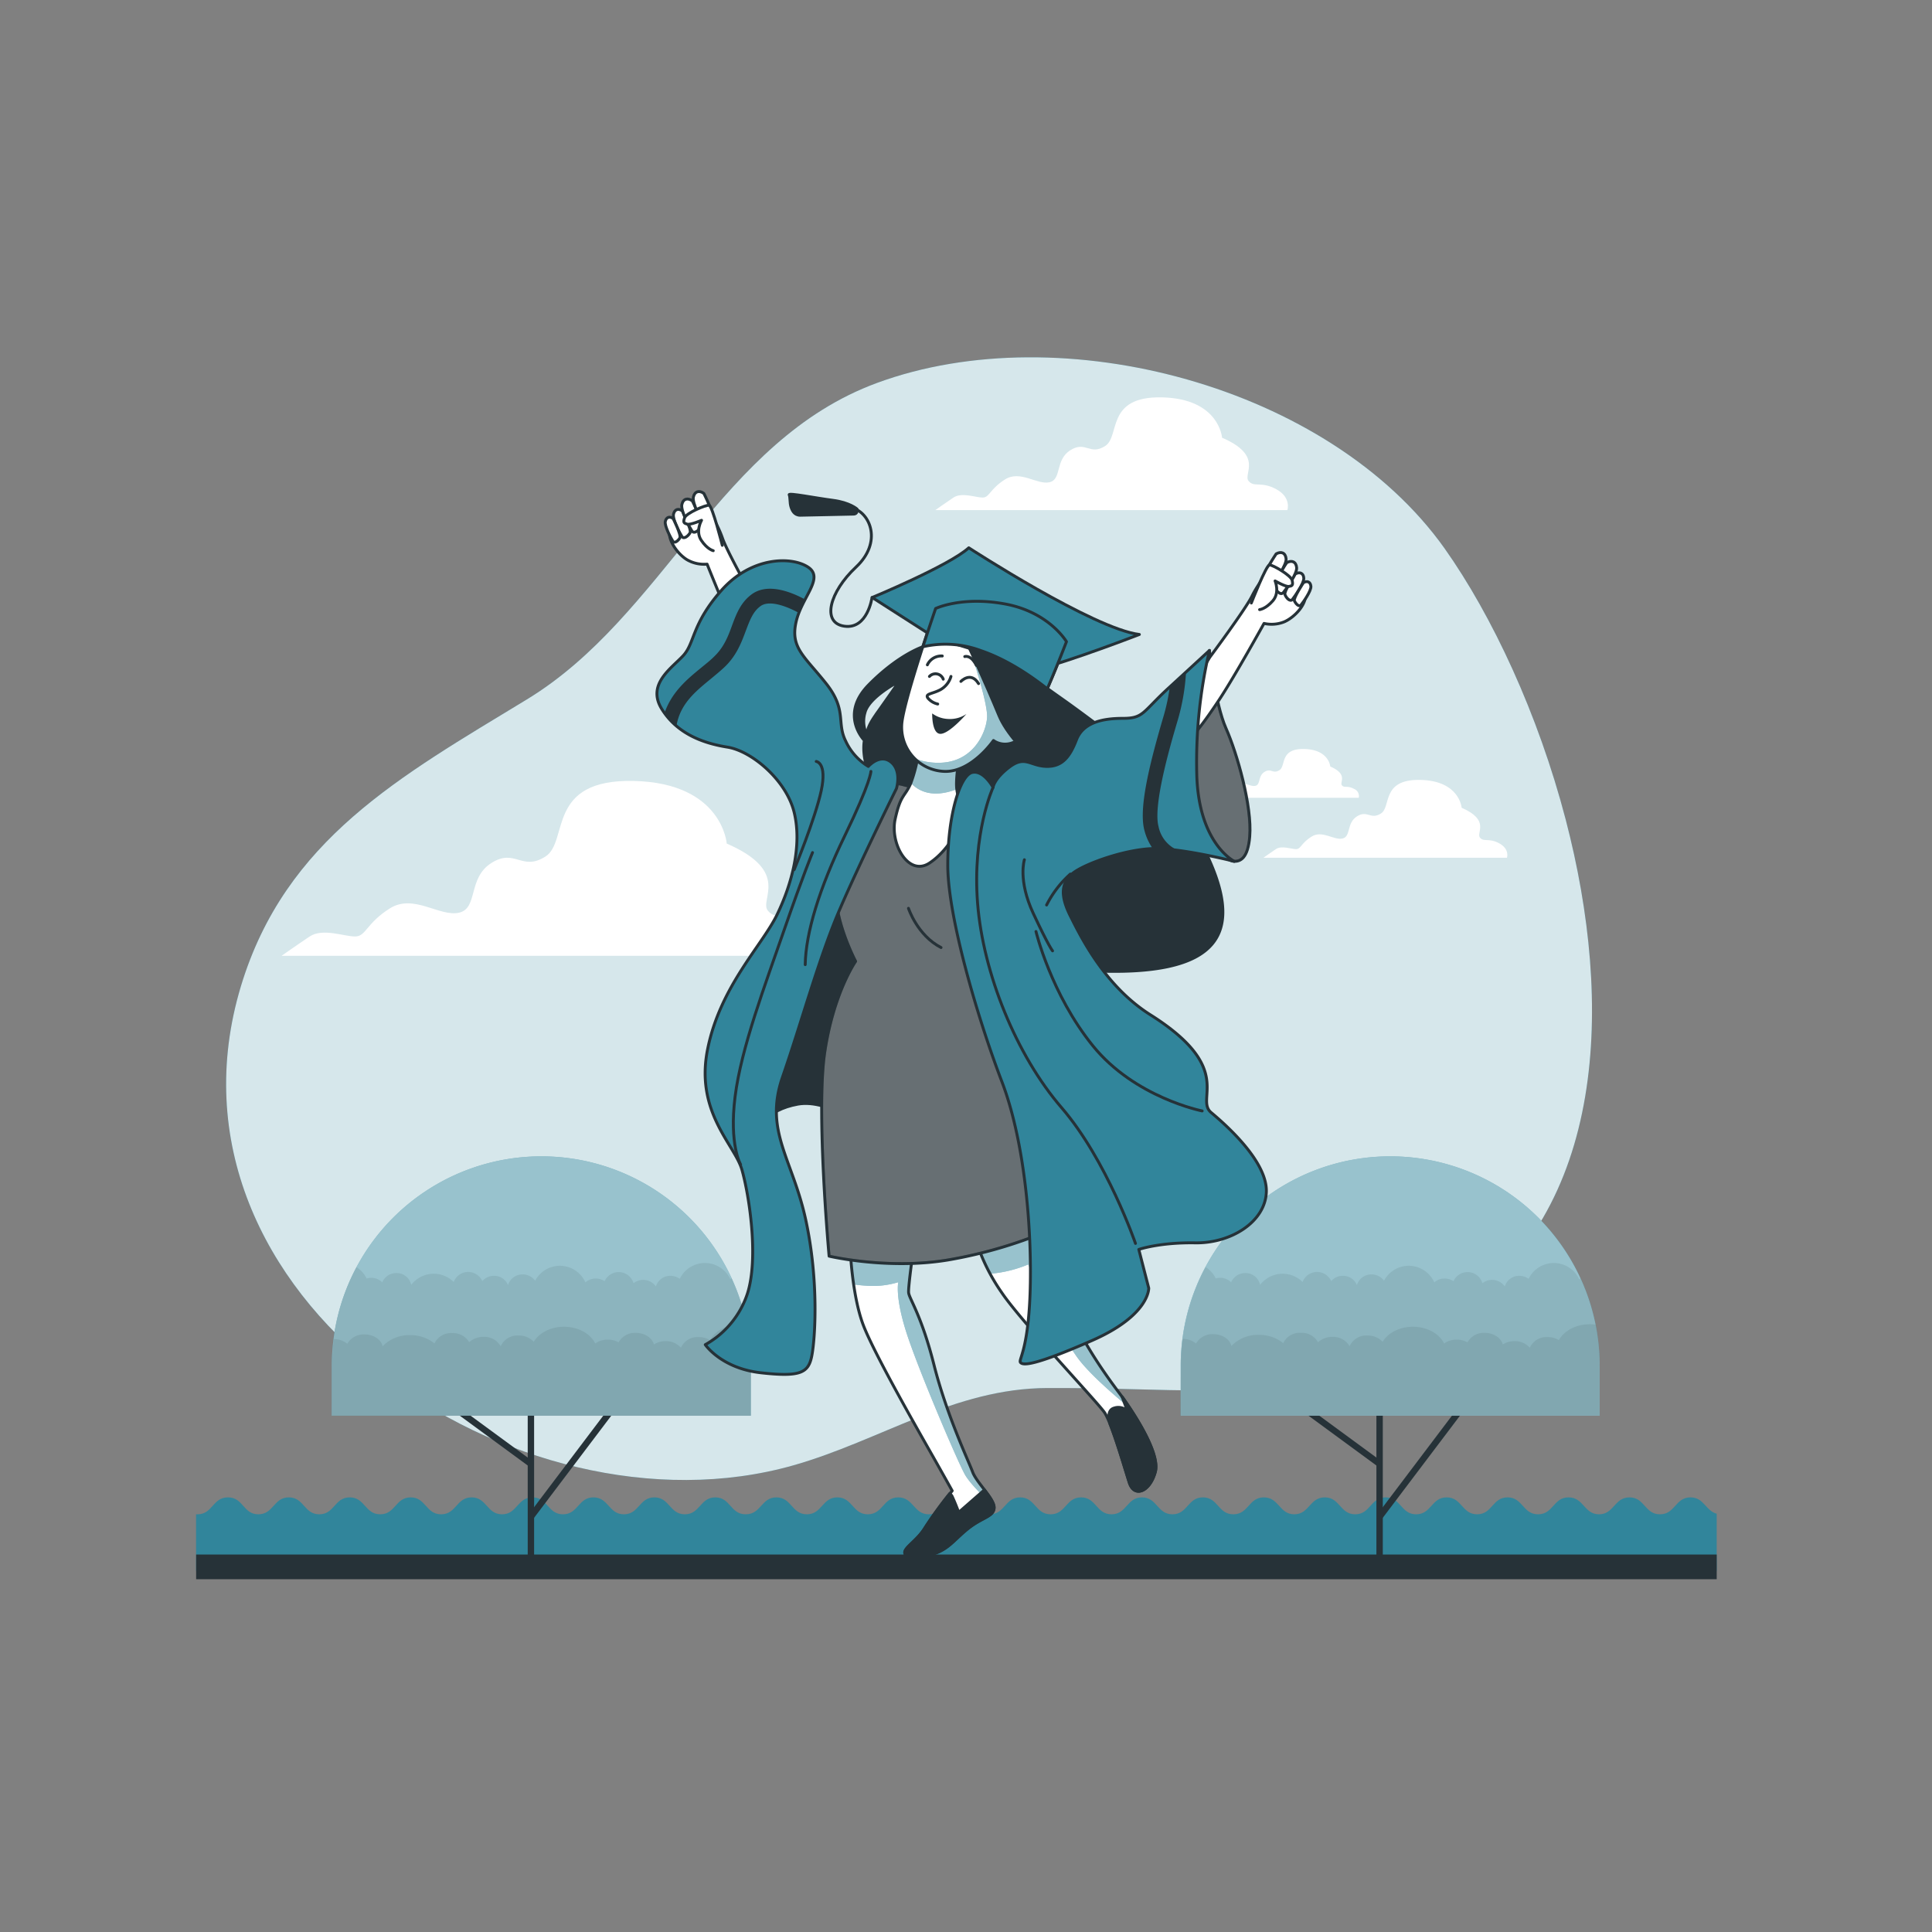 <svg xmlns="http://www.w3.org/2000/svg" xmlns:xlink="http://www.w3.org/1999/xlink" viewBox="0 0 500 500"><rect x="0" y="0" width="500" height="500" fill="#808080" stroke="none"/><defs><clipPath id="freepik--clip-path--inject-9"><path d="M220,322.67s.43,12.43,3.43,20.29,15.86,30.15,19,35.72,4,7.14,4,7.14a116.21,116.21,0,0,0-7,9.58c-2.14,3.57-6,5.43-5.14,6.86s1.86,1.28,6.43.14,6-3.72,9.72-6.72,6.71-3.14,6.85-5.43-4.57-6.57-5.57-9.29-6.71-14.71-10-27.72-6.43-17.14-6.57-18.71,1.28-11.44,1.28-11.44Z" style="fill:#fff;stroke:#263238;stroke-linecap:round;stroke-linejoin:round;stroke-width:0.75px"></path></clipPath><clipPath id="freepik--clip-path-2--inject-9"><path d="M252.68,321.38a50.18,50.18,0,0,0,6.57,13.15c5,7.43,24.72,28.29,26.58,31s5.15,14.15,6.43,18.15,5.29,2.43,6.72-2.72-6.57-16.57-8.15-18.86-10-12.57-15.14-25.15-8.15-19.71-8.15-19.71S254.68,319.81,252.68,321.38Z" style="fill:#fff;stroke:#263238;stroke-linecap:round;stroke-linejoin:round;stroke-width:0.75px"></path></clipPath><clipPath id="freepik--clip-path-3--inject-9"><path d="M239,203.78a18.23,18.23,0,0,1-5.28-.71c-3.29-.86-6,0-9.58,4.14s-7.86,15.29-7.86,23.58,5.15,18,5.15,18-5.72,8.15-8,23.58,1.14,52.72,1.14,52.72,15.15,3.58,30.72,1a118.42,118.42,0,0,0,28-8.43s.57-16.71-6.58-38.72a362.47,362.47,0,0,0-12.86-34.58s3.72-14.72,3.86-24.72-3.43-13.29-6.14-14.57S239,203.78,239,203.78Z" style="fill:#263238;stroke:#263238;stroke-linecap:round;stroke-linejoin:round;stroke-width:0.75px"></path></clipPath><clipPath id="freepik--clip-path-4--inject-9"><path d="M237.82,193.78a36.89,36.89,0,0,1-2.14,9c-1.57,3.57-2.57,2.72-4,9.15s3.43,15,8.86,11.43,8.86-10.86,8.57-13.58-1.57-3.28-1.57-7a30.9,30.9,0,0,1,1-7.29S241.11,196.06,237.82,193.78Z" style="fill:#fff;stroke:#263238;stroke-linecap:round;stroke-linejoin:round;stroke-width:0.75px"></path></clipPath><clipPath id="freepik--clip-path-5--inject-9"><path d="M242.11,157.48s-8.15,23.58-8.72,29.73a11.45,11.45,0,0,0,11.15,12.43c7,.14,12.57-8,12.57-8s2.86,2.29,6.57-.28S276,166.06,276,166.06s-4.43-7.58-15.72-9.72S242.11,157.48,242.11,157.48Z" style="fill:#fff;stroke:#263238;stroke-linecap:round;stroke-linejoin:round;stroke-width:0.75px"></path></clipPath><clipPath id="freepik--clip-path-6--inject-9"><path d="M313,168.34s1.43,13.72,4.29,20.15,6.8,20.19,6.14,28c-.47,5.67-2.43,6.43-4,6.43s-6.61-3.45-9.86-9.72c-6.07-11.69-4.28-20.29-2.43-27.15S313,168.34,313,168.34Z" style="fill:#263238;stroke:#263238;stroke-linecap:round;stroke-linejoin:round;stroke-width:0.75px"></path></clipPath></defs><g id="freepik--background-simple--inject-9"><path d="M405.2,212.1c-7.12-27.29-19-52.73-31.35-70.18C344.06,100,274.81,81.52,227,99.09c-40.77,15-55,60.24-90.65,81.92-32.77,19.94-62.5,36.2-74,74.21-24.21,80.31,71.51,144.33,143,124,22.57-6.42,41.66-19.95,65.74-20,48.84-.17,66.05,6.53,105.57-19.86C415.65,313.29,417.67,259.88,405.2,212.1Z" style="fill:#31859B"></path><path d="M405.2,212.1c-7.12-27.29-19-52.73-31.35-70.18C344.06,100,274.81,81.52,227,99.09c-40.77,15-55,60.24-90.65,81.92-32.77,19.94-62.5,36.2-74,74.21-24.21,80.31,71.51,144.33,143,124,22.57-6.42,41.66-19.95,65.74-20,48.84-.17,66.05,6.53,105.57-19.86C415.65,313.29,417.67,259.88,405.2,212.1Z" style="fill:#fff;opacity:0.8"></path></g><g id="freepik--Plants--inject-9"><path d="M437.49,387.52c-3.94,0-3.94,4.38-7.89,4.38s-3.94-4.38-7.88-4.38-4,4.38-7.89,4.38-3.95-4.38-7.89-4.38-3.94,4.38-7.89,4.38-3.94-4.38-7.89-4.38-3.94,4.38-7.88,4.38-3.95-4.38-7.89-4.38-3.94,4.38-7.89,4.38-3.94-4.38-7.88-4.38-3.95,4.38-7.89,4.38-3.94-4.38-7.88-4.38-4,4.38-7.89,4.38-3.94-4.38-7.88-4.38-3.94,4.38-7.89,4.38-3.94-4.38-7.88-4.38-3.94,4.38-7.88,4.38-3.95-4.38-7.89-4.38-3.94,4.38-7.88,4.38-3.94-4.38-7.88-4.38-3.94,4.38-7.89,4.38-3.94-4.38-7.88-4.38-3.94,4.38-7.89,4.38-3.94-4.38-7.88-4.38-4,4.38-7.89,4.38-3.94-4.38-7.88-4.38-3.95,4.38-7.89,4.38-3.94-4.38-7.88-4.38-3.95,4.38-7.89,4.38-3.94-4.38-7.88-4.38S197,391.9,193,391.9s-3.94-4.38-7.88-4.38-3.94,4.38-7.88,4.38-3.95-4.38-7.89-4.38-3.94,4.38-7.88,4.38-3.95-4.38-7.89-4.38-3.94,4.38-7.88,4.38-3.94-4.38-7.89-4.38-3.94,4.38-7.88,4.38-3.94-4.38-7.88-4.38-3.94,4.38-7.89,4.38-3.94-4.38-7.88-4.38-3.94,4.38-7.88,4.38-3.94-4.38-7.89-4.38-3.94,4.38-7.88,4.38-3.94-4.38-7.88-4.38-3.94,4.38-7.89,4.38S63,387.52,59,387.52s-3.94,4.38-7.88,4.38l-.38,0V406.5H444.28V391.75C441.41,391,441,387.52,437.49,387.52Z" style="fill:#31859B"></path><line x1="137.4" y1="403.71" x2="137.4" y2="363.3" style="fill:none;stroke:#263238;stroke-miterlimit:10;stroke-width:1.655px"></line><line x1="118.75" y1="365.17" x2="137.4" y2="378.85" style="fill:none;stroke:#263238;stroke-miterlimit:10;stroke-width:1.655px"></line><line x1="137.4" y1="392.52" x2="158.54" y2="364.55" style="fill:none;stroke:#263238;stroke-miterlimit:10;stroke-width:1.655px"></line><path d="M194.31,366.37V353.49a54.22,54.22,0,0,0-54.22-54.23h0a54.22,54.22,0,0,0-54.22,54.23v12.88Z" style="fill:#31859B"></path><path d="M194.31,366.37V353.49a54.22,54.22,0,0,0-54.22-54.23h0a54.22,54.22,0,0,0-54.22,54.23v12.88Z" style="fill:#fff;opacity:0.5"></path><path d="M85.87,366.37H194.31V353.49a54,54,0,0,0-5-22.7l-.3.28a7.24,7.24,0,0,0-13.1-.1,4,4,0,0,0-2.39-.79,3.86,3.86,0,0,0-3.77,2.76,4,4,0,0,0-3.3-1.71,4,4,0,0,0-2.49.86,4,4,0,0,0-7.49-.51,4.05,4.05,0,0,0-2.29-.7,4,4,0,0,0-2.68,1,7.23,7.23,0,0,0-13-.44,4,4,0,0,0-3.24-1.62,3.86,3.86,0,0,0-3.78,2.78,3.87,3.87,0,0,0-3.66-2.43,4,4,0,0,0-3,1.38,4,4,0,0,0-7.4.23,7.33,7.33,0,0,0-11,.75,3.83,3.83,0,0,0-3.84-3.06,3.89,3.89,0,0,0-3.65,2.4A4,4,0,0,0,96,330.7a3.87,3.87,0,0,0-1.13.18,6.82,6.82,0,0,0-2.62-2.94,53.94,53.94,0,0,0-6.39,25.55Z" style="fill:#263238;opacity:0.1"></path><path d="M194.31,353.49a54.31,54.31,0,0,0-1.05-10.67,10.73,10.73,0,0,0-1.51-.11c-3.6,0-6.67,1.7-8,4.11a5.65,5.65,0,0,0-2.92-.79,4.7,4.7,0,0,0-4.6,2.76,5.17,5.17,0,0,0-4-1.71,5.6,5.6,0,0,0-3,.86c-.43-1.68-2.36-3-4.67-3a4.83,4.83,0,0,0-4.47,2.45,5.7,5.7,0,0,0-2.78-.7,5.57,5.57,0,0,0-3.27,1c-1.22-2.53-4.36-4.33-8.07-4.33-3.48,0-6.48,1.6-7.83,3.89a5.26,5.26,0,0,0-3.95-1.62,4.7,4.7,0,0,0-4.61,2.78,4.84,4.84,0,0,0-4.46-2.43,5.4,5.4,0,0,0-3.7,1.38A4.84,4.84,0,0,0,117,345a4.73,4.73,0,0,0-4.56,2.67,9.85,9.85,0,0,0-6.32-2.14,9.52,9.52,0,0,0-7.1,2.88c-.38-1.73-2.32-3.06-4.68-3.06a4.87,4.87,0,0,0-4.46,2.41,5.42,5.42,0,0,0-3.48-1.19h0a54.63,54.63,0,0,0-.44,6.93v12.88H194.31Z" style="fill:#263238;opacity:0.1"></path><line x1="357.04" y1="403.71" x2="357.04" y2="363.3" style="fill:none;stroke:#263238;stroke-miterlimit:10;stroke-width:1.655px"></line><line x1="338.39" y1="365.17" x2="357.04" y2="378.85" style="fill:none;stroke:#263238;stroke-miterlimit:10;stroke-width:1.655px"></line><line x1="357.04" y1="392.52" x2="378.18" y2="364.55" style="fill:none;stroke:#263238;stroke-miterlimit:10;stroke-width:1.655px"></line><path d="M414,366.37V353.49a54.22,54.22,0,0,0-54.22-54.23h0a54.22,54.22,0,0,0-54.22,54.23v12.88Z" style="fill:#31859B"></path><path d="M414,366.37V353.49a54.22,54.22,0,0,0-54.22-54.23h0a54.22,54.22,0,0,0-54.22,54.23v12.88Z" style="fill:#fff;opacity:0.5"></path><path d="M305.51,366.37H414V353.49a54,54,0,0,0-5-22.7l-.3.28a7.24,7.24,0,0,0-13.1-.1,4,4,0,0,0-2.39-.79,3.86,3.86,0,0,0-3.77,2.76,4,4,0,0,0-3.3-1.71,4,4,0,0,0-2.49.86,4,4,0,0,0-7.49-.51,4.05,4.05,0,0,0-2.29-.7,4,4,0,0,0-2.68,1,7.23,7.23,0,0,0-13-.44,4,4,0,0,0-3.24-1.62,3.86,3.86,0,0,0-3.78,2.78,3.87,3.87,0,0,0-3.66-2.43,4,4,0,0,0-3,1.38,4,4,0,0,0-7.4.23,7.33,7.33,0,0,0-11,.75,3.83,3.83,0,0,0-3.84-3.06,3.89,3.89,0,0,0-3.65,2.4,4,4,0,0,0-2.86-1.18,3.87,3.87,0,0,0-1.13.18,6.78,6.78,0,0,0-2.63-2.94,54,54,0,0,0-6.38,25.55Z" style="fill:#263238;opacity:0.1"></path><path d="M414,353.49a54.31,54.31,0,0,0-1.05-10.67,10.73,10.73,0,0,0-1.51-.11c-3.6,0-6.67,1.7-8,4.11a5.65,5.65,0,0,0-2.92-.79,4.7,4.7,0,0,0-4.6,2.76,5.17,5.17,0,0,0-4-1.71,5.6,5.6,0,0,0-3,.86c-.43-1.68-2.36-3-4.67-3a4.83,4.83,0,0,0-4.47,2.45,5.7,5.7,0,0,0-2.78-.7,5.57,5.57,0,0,0-3.27,1c-1.22-2.53-4.36-4.33-8.07-4.33-3.48,0-6.48,1.6-7.83,3.89a5.26,5.26,0,0,0-3.95-1.62,4.7,4.7,0,0,0-4.61,2.78,4.84,4.84,0,0,0-4.46-2.43,5.4,5.4,0,0,0-3.7,1.38,4.84,4.84,0,0,0-4.46-2.43,4.73,4.73,0,0,0-4.56,2.67,9.85,9.85,0,0,0-6.32-2.14,9.52,9.52,0,0,0-7.1,2.88c-.38-1.73-2.32-3.06-4.68-3.06a4.87,4.87,0,0,0-4.46,2.41,5.42,5.42,0,0,0-3.48-1.19h0a54.63,54.63,0,0,0-.44,6.93v12.88H414Z" style="fill:#263238;opacity:0.1"></path></g><g id="freepik--Character--inject-9"><path d="M330.31,126.61c-4-2.16-5.76-.36-7.2-2.16s4-6.49-6.84-11.17c0,0-.72-10.08-15.48-10.44S290,112.92,286,115.44s-5-1.44-9,1.08-2.16,7.57-5.4,8.29-7.56-3.24-11.52-.72-4,4.68-5.77,4.68-5.4-1.44-7.56,0-4.68,3.24-4.68,3.24h91.1S334.27,128.77,330.31,126.61Z" style="fill:#fff"></path><path d="M388,218.25c-2.74-1.49-4-.24-5-1.49s2.73-4.48-4.73-7.71c0,0-.5-7-10.7-7.21s-7.46,7-10.19,8.7-3.49-1-6.22.75-1.49,5.22-3.73,5.72-5.23-2.24-8-.5-2.74,3.24-4,3.24-3.73-1-5.23,0-3.23,2.24-3.23,2.24H390S390.77,219.75,388,218.25Z" style="fill:#fff"></path><path d="M350.39,204.15c-1.72-.93-2.5-.15-3.12-.93s1.72-2.82-3-4.85c0,0-.32-4.38-6.73-4.53s-4.69,4.37-6.41,5.47-2.18-.63-3.9.47-.94,3.28-2.35,3.59-3.28-1.4-5-.31-1.72,2-2.5,2-2.35-.62-3.29,0-2,1.41-2,1.41h39.55A2,2,0,0,0,350.39,204.15Z" style="fill:#fff"></path><path d="M209.88,239c-6.15-3.35-8.94-.56-11.18-3.35s6.15-10.06-10.62-17.33c0,0-1.12-15.66-24-16.21s-16.77,15.65-22.92,19.56-7.83-2.23-14,1.68-3.35,11.74-8.38,12.86-11.74-5-17.89-1.12-6.15,7.27-9,7.27-8.38-2.24-11.74,0-7.27,5-7.27,5H214.36S216,242.36,209.88,239Z" style="fill:#fff"></path><path d="M220,322.67s.43,12.43,3.43,20.29,15.86,30.15,19,35.72,4,7.14,4,7.14a116.21,116.21,0,0,0-7,9.58c-2.14,3.57-6,5.43-5.14,6.86s1.86,1.28,6.43.14,6-3.72,9.72-6.72,6.71-3.14,6.85-5.43-4.57-6.57-5.57-9.29-6.71-14.71-10-27.72-6.43-17.14-6.57-18.71,1.28-11.44,1.28-11.44Z" style="fill:#fff"></path><g style="clip-path:url(#freepik--clip-path--inject-9)"><path d="M257.23,389.87c-.32-2.35-4.6-6.33-5.55-8.91s-6.71-14.71-10-27.72-6.43-17.14-6.57-18.71,1.28-11.44,1.28-11.44L220,322.67s.15,4.46.92,9.73c.92.14,2,.26,3.29.34a22.37,22.37,0,0,0,8.27-.91s-.92,3.67,2.14,13.16,12.86,32.46,15,36.44C250.75,383.6,254.26,387.11,257.23,389.87Z" style="fill:#31859B"></path><path d="M257.23,389.87c-.32-2.35-4.6-6.33-5.55-8.91s-6.71-14.71-10-27.72-6.43-17.14-6.57-18.71,1.28-11.44,1.28-11.44L220,322.67s.15,4.46.92,9.73c.92.14,2,.26,3.29.34a22.37,22.37,0,0,0,8.27-.91s-.92,3.67,2.14,13.16,12.86,32.46,15,36.44C250.75,383.6,254.26,387.11,257.23,389.87Z" style="fill:#fff;opacity:0.5"></path></g><path d="M220,322.67s.43,12.43,3.43,20.29,15.86,30.15,19,35.72,4,7.14,4,7.14a116.21,116.21,0,0,0-7,9.58c-2.14,3.57-6,5.43-5.14,6.86s1.86,1.28,6.43.14,6-3.72,9.72-6.72,6.71-3.14,6.85-5.43-4.57-6.57-5.57-9.29-6.71-14.71-10-27.72-6.43-17.14-6.57-18.71,1.28-11.44,1.28-11.44Z" style="fill:none;stroke:#263238;stroke-linecap:round;stroke-linejoin:round;stroke-width:0.75px"></path><path d="M257.25,390.25c.08-1.18-1.15-2.9-2.49-4.66l-6.65,5.81s-.72-2-1.57-3.86a2.1,2.1,0,0,0-.76-1,104.17,104.17,0,0,0-6.39,8.81c-2.14,3.57-6,5.43-5.14,6.86s1.86,1.28,6.43.14,6-3.72,9.72-6.72S257.11,392.54,257.25,390.25Z" style="fill:#263238;stroke:#263238;stroke-linecap:round;stroke-linejoin:round;stroke-width:0.75px"></path><path d="M252.68,321.38a50.18,50.18,0,0,0,6.57,13.15c5,7.43,24.72,28.29,26.58,31s5.15,14.15,6.43,18.15,5.29,2.43,6.72-2.72-6.57-16.57-8.15-18.86-10-12.57-15.14-25.15-8.15-19.71-8.15-19.71S254.68,319.81,252.68,321.38Z" style="fill:#fff"></path><g style="clip-path:url(#freepik--clip-path-2--inject-9)"><path d="M290.83,362.1c-1.57-2.28-10-12.57-15.14-25.15s-8.15-19.71-8.15-19.71-12.86,2.57-14.86,4.14a43.87,43.87,0,0,0,3.6,8.26,32.35,32.35,0,0,0,9.84-2.41s7.35,16.54,12.56,23.89c2.76,3.9,8.73,9.19,13.72,13.29C291.71,363.37,291.14,362.55,290.83,362.1Z" style="fill:#31859B"></path><path d="M290.83,362.1c-1.57-2.28-10-12.57-15.14-25.15s-8.15-19.71-8.15-19.71-12.86,2.57-14.86,4.14a43.87,43.87,0,0,0,3.6,8.26,32.35,32.35,0,0,0,9.84-2.41s7.35,16.54,12.56,23.89c2.76,3.9,8.73,9.19,13.72,13.29C291.71,363.37,291.14,362.55,290.83,362.1Z" style="fill:#fff;opacity:0.5"></path></g><path d="M252.68,321.38a50.18,50.18,0,0,0,6.57,13.15c5,7.43,24.72,28.29,26.58,31s5.15,14.15,6.43,18.15,5.29,2.43,6.72-2.72-6.57-16.57-8.15-18.86-10-12.57-15.14-25.15-8.15-19.71-8.15-19.71S254.68,319.81,252.68,321.38Z" style="fill:none;stroke:#263238;stroke-linecap:round;stroke-linejoin:round;stroke-width:0.75px"></path><path d="M292.26,383.68c1.29,4,5.29,2.43,6.72-2.72s-6.57-16.57-8.15-18.86l-.42-.59c.7,1.87,1.42,3.74,1.42,3.74a3.32,3.32,0,0,0-3.43-.86c-2.28.57-1.14,4-1.14,4v.09C289.06,373,291.26,380.57,292.26,383.68Z" style="fill:#263238;stroke:#263238;stroke-linecap:round;stroke-linejoin:round;stroke-width:0.75px"></path><path d="M196,292.29s2.22-5.06,10.48-6.54,18.68,7,22.92,8.51,6.6-25.79,2.37-51.43-10.17-27.53-19.07-15.67S196.86,285.09,196,292.29Z" style="fill:#263238;stroke:#263238;stroke-linecap:round;stroke-linejoin:round;stroke-width:0.75px"></path><path d="M311,218.5c-12.14-23.44-21.15-26.58-28.43-32s-7.72-5.57-13.86-10S250.4,166.91,246,165.77a7.64,7.64,0,0,0-7.15,1.61s-6.29,2-14,9.82-1.15,14.43-1.15,14.43-2,8.72,8.15,18.72,16,39.16,50,40.87S323.13,241.93,311,218.5Zm-84.3-33.58c-2.4,3.35-2.42,4.9-2.17,5.56a3.77,3.77,0,0,0,.31.44.84.84,0,0,1-.31-.44,7.77,7.77,0,0,1-.69-6c1-4.14,8.86-8.14,8.86-8.14S230.25,179.92,226.68,184.92Z" style="fill:#263238;stroke:#263238;stroke-linecap:round;stroke-linejoin:round;stroke-width:0.75px"></path><path d="M239,203.78a18.23,18.23,0,0,1-5.28-.71c-3.29-.86-6,0-9.58,4.14s-7.86,15.29-7.86,23.58,5.15,18,5.15,18-5.72,8.15-8,23.58,1.14,52.72,1.14,52.72,15.15,3.58,30.72,1a118.42,118.42,0,0,0,28-8.43s.57-16.71-6.58-38.72a362.47,362.47,0,0,0-12.86-34.58s3.72-14.72,3.86-24.72-3.43-13.29-6.14-14.57S239,203.78,239,203.78Z" style="fill:#263238"></path><g style="clip-path:url(#freepik--clip-path-3--inject-9)"><path d="M239,203.78a18.23,18.23,0,0,1-5.28-.71c-3.29-.86-6,0-9.58,4.14s-7.86,15.29-7.86,23.58,5.15,18,5.15,18-5.72,8.15-8,23.58,1.14,52.72,1.14,52.72,15.15,3.58,30.72,1a118.42,118.42,0,0,0,28-8.43s.57-16.71-6.58-38.72a362.47,362.47,0,0,0-12.86-34.58s3.72-14.72,3.86-24.72-3.43-13.29-6.14-14.57S239,203.78,239,203.78Z" style="fill:#fff;stroke:#263238;stroke-linecap:round;stroke-linejoin:round;stroke-width:0.75px;opacity:0.3"></path></g><path d="M239,203.78a18.23,18.23,0,0,1-5.28-.71c-3.29-.86-6,0-9.58,4.14s-7.86,15.29-7.86,23.58,5.15,18,5.15,18-5.72,8.15-8,23.58,1.14,52.72,1.14,52.72,15.15,3.58,30.72,1a118.42,118.42,0,0,0,28-8.43s.57-16.71-6.58-38.72a362.47,362.47,0,0,0-12.86-34.58s3.72-14.72,3.86-24.72-3.43-13.29-6.14-14.57S239,203.78,239,203.78Z" style="fill:none;stroke:#263238;stroke-linecap:round;stroke-linejoin:round;stroke-width:0.75px"></path><path d="M235.11,235.07s2.28,7,8.43,10.15" style="fill:none;stroke:#263238;stroke-linecap:round;stroke-linejoin:round;stroke-width:0.75px"></path><path d="M237.82,193.78a36.89,36.89,0,0,1-2.14,9c-1.57,3.57-2.57,2.72-4,9.15s3.43,15,8.86,11.43,8.86-10.86,8.57-13.58-1.57-3.28-1.57-7a30.9,30.9,0,0,1,1-7.29S241.11,196.06,237.82,193.78Z" style="fill:#fff"></path><g style="clip-path:url(#freepik--clip-path-4--inject-9)"><path d="M237.82,193.78a37.58,37.58,0,0,1-2.08,8.85c1.78,1.94,5.41,4.11,11.88,1.61a12.58,12.58,0,0,1-.08-1.46,30.79,30.79,0,0,1,1-7.29S241.11,196.06,237.82,193.78Z" style="fill:#31859B"></path><path d="M237.82,193.78a37.58,37.58,0,0,1-2.08,8.85c1.78,1.94,5.41,4.11,11.88,1.61a12.58,12.58,0,0,1-.08-1.46,30.79,30.79,0,0,1,1-7.29S241.11,196.06,237.82,193.78Z" style="fill:#fff;opacity:0.5"></path></g><path d="M237.82,193.78a36.89,36.89,0,0,1-2.14,9c-1.57,3.57-2.57,2.72-4,9.15s3.43,15,8.86,11.43,8.86-10.86,8.57-13.58-1.57-3.28-1.57-7a30.9,30.9,0,0,1,1-7.29S241.11,196.06,237.82,193.78Z" style="fill:none;stroke:#263238;stroke-linecap:round;stroke-linejoin:round;stroke-width:0.75px"></path><path d="M242.11,157.48s-8.15,23.58-8.72,29.73a11.45,11.45,0,0,0,11.15,12.43c7,.14,12.57-8,12.57-8s2.86,2.29,6.57-.28S276,166.06,276,166.06s-4.43-7.58-15.72-9.72S242.11,157.48,242.11,157.48Z" style="fill:#fff"></path><g style="clip-path:url(#freepik--clip-path-5--inject-9)"><path d="M260.25,156.34a41.14,41.14,0,0,0-6-.69l-3.39,12s4.89,14.15,4.59,18.13-3.68,11.63-12.56,11.63a16.85,16.85,0,0,1-6.15-1.11,11.22,11.22,0,0,0,7.84,3.36c7,.14,12.57-8,12.57-8s2.86,2.29,6.57-.28S276,166.06,276,166.06,271.54,158.48,260.25,156.34Z" style="fill:#31859B"></path><path d="M260.25,156.34a41.14,41.14,0,0,0-6-.69l-3.39,12s4.89,14.15,4.59,18.13-3.68,11.63-12.56,11.63a16.85,16.85,0,0,1-6.15-1.11,11.22,11.22,0,0,0,7.84,3.36c7,.14,12.57-8,12.57-8s2.86,2.29,6.57-.28S276,166.06,276,166.06,271.54,158.48,260.25,156.34Z" style="fill:#fff;opacity:0.5"></path></g><path d="M242.11,157.48s-8.15,23.58-8.72,29.73a11.45,11.45,0,0,0,11.15,12.43c7,.14,12.57-8,12.57-8s2.86,2.29,6.57-.28S276,166.06,276,166.06s-4.43-7.58-15.72-9.72S242.11,157.48,242.11,157.48Z" style="fill:none;stroke:#263238;stroke-linecap:round;stroke-linejoin:round;stroke-width:0.75px"></path><path d="M246.11,175.06a5.83,5.83,0,0,1-2.72,3.43c-2.14,1.14-4,1-3.28,2.14a4.64,4.64,0,0,0,2.57,1.57" style="fill:none;stroke:#263238;stroke-linecap:round;stroke-linejoin:round;stroke-width:0.75px"></path><path d="M241.25,184.63a7.44,7.44,0,0,0,4,1.43,7.64,7.64,0,0,0,4.86-1.28s-4.43,5.14-6.72,5.14S241.25,184.63,241.25,184.63Z" style="fill:#263238"></path><path d="M248.68,176.35s2.57-2.72,4.57.57" style="fill:none;stroke:#263238;stroke-linecap:round;stroke-linejoin:round;stroke-width:0.75px"></path><path d="M240.54,175.06a2.14,2.14,0,0,1,3.57.71" style="fill:none;stroke:#263238;stroke-linecap:round;stroke-linejoin:round;stroke-width:0.75px"></path><path d="M240,172.06a4,4,0,0,1,3.86-2.29" style="fill:none;stroke:#263238;stroke-linecap:round;stroke-linejoin:round;stroke-width:0.75px"></path><path d="M249.68,169.92s1.57-.58,3,2.28" style="fill:none;stroke:#263238;stroke-linecap:round;stroke-linejoin:round;stroke-width:0.75px"></path><path d="M250.82,167.63s4,8.57,7.72,17.57S277.4,205.35,280,206.07s10.86-13.15,10.86-13.15-14.5-10.24-19.82-14.69S259.83,169.06,250.82,167.63Z" style="fill:#263238;stroke:#263238;stroke-linecap:round;stroke-linejoin:round;stroke-width:0.75px"></path><path d="M242,165.06l-16.28-10.43s20-8.29,25-12.86c0,0,32.29,21,44.15,22.43,0,0-18.14,7-26.43,9Z" style="fill:#31859B;stroke:#263238;stroke-linecap:round;stroke-linejoin:round;stroke-width:0.75px"></path><path d="M276,166.06s-4.43-7.58-15.72-9.72-18.14,1.14-18.14,1.14-1.52,4.4-3.29,9.9a26.18,26.18,0,0,1,15,1c7,2.38,13.33,6.83,17.19,9.89C273.71,172.05,276,166.06,276,166.06Z" style="fill:#31859B;stroke:#263238;stroke-linecap:round;stroke-linejoin:round;stroke-width:0.75px"></path><path d="M225.68,154.63s-1.15,8.28-7.15,7.43-3.86-8.86,3-15.29,3.72-14-.86-15.29" style="fill:none;stroke:#263238;stroke-linecap:round;stroke-linejoin:round;stroke-width:0.75px"></path><path d="M221.82,131.76s-1.86-1.71-6.29-2.28-11.57-2-11.29-1.43.14,2,.43,3,.86,2.29,2.43,2.29,12.43-.29,13.72-.29S221.82,131.76,221.82,131.76Z" style="fill:#263238;stroke:#263238;stroke-linecap:round;stroke-linejoin:round;stroke-width:0.75px"></path><path d="M313,168.34s1.43,13.72,4.29,20.15,6.8,20.19,6.14,28c-.47,5.67-2.43,6.43-4,6.43s-6.61-3.45-9.86-9.72c-6.07-11.69-4.28-20.29-2.43-27.15S313,168.34,313,168.34Z" style="fill:#263238"></path><g style="clip-path:url(#freepik--clip-path-6--inject-9)"><path d="M313,168.34s1.43,13.72,4.29,20.15,6.64,19.72,6.14,28c-.34,5.68-2.43,6.43-4,6.43s-4.43,2.28-9.86-9.72-4.28-20.29-2.43-27.15S313,168.34,313,168.34Z" style="fill:#fff;stroke:#263238;stroke-linecap:round;stroke-linejoin:round;stroke-width:0.75px;opacity:0.3"></path></g><path d="M313,168.34s1.43,13.72,4.29,20.15,6.8,20.19,6.14,28c-.47,5.67-2.43,6.43-4,6.43s-6.61-3.45-9.86-9.72c-6.07-11.69-4.28-20.29-2.43-27.15S313,168.34,313,168.34Z" style="fill:none;stroke:#263238;stroke-linecap:round;stroke-linejoin:round;stroke-width:0.75px"></path><path d="M313.12,170.06s9.15-12.29,10.86-15.72,4.43-7,6.43-7.29,7.15,4,7.43,6.72-2.85,6-5.43,7.14a8.8,8.8,0,0,1-5.28.43s-7.43,13.43-11.58,19.72-6.57,9.15-7.43,9.86-3-2.71-1.71-7.43S313.12,170.06,313.12,170.06Z" style="fill:#fff;stroke:#263238;stroke-linecap:round;stroke-linejoin:round;stroke-width:0.75px"></path><path d="M335.23,148.53s-3,4.5-2.68,5.35,1.34,2,1.95,1.22,3-4.14,2.92-5.48S336.32,147.92,335.23,148.53Z" style="fill:#fff;stroke:#263238;stroke-linecap:round;stroke-linejoin:round;stroke-width:0.75px"></path><path d="M337.34,150.78s-2.67,4-2.35,4.71,1.17,1.71,1.71,1.07,2.67-3.64,2.56-4.82S338.3,150.25,337.34,150.78Z" style="fill:#fff;stroke:#263238;stroke-linecap:round;stroke-linejoin:round;stroke-width:0.75px"></path><path d="M333,145.62s-3.58,5.29-3.15,6.29,1.57,2.29,2.29,1.43,3.57-4.86,3.43-6.43S334.27,144.91,333,145.62Z" style="fill:#fff;stroke:#263238;stroke-linecap:round;stroke-linejoin:round;stroke-width:0.75px"></path><path d="M330.27,143.34s-3.57,5.28-3.14,6.29,1.57,2.28,2.28,1.42,3.58-4.85,3.43-6.43S331.56,142.62,330.27,143.34Z" style="fill:#fff;stroke:#263238;stroke-linecap:round;stroke-linejoin:round;stroke-width:0.75px"></path><path d="M323.84,156.06s3.86-9.86,4.72-9.86,5.57,2.71,5.85,4,0,1.43-.85,1.57-3.57-1.43-3.57-1.43,1.28,3-.58,5.14-3.43,2.29-3.43,2.29" style="fill:#fff;stroke:#263238;stroke-linecap:round;stroke-linejoin:round;stroke-width:0.75px"></path><path d="M195.8,156.37s-7.52-13.34-8.79-17-3.51-7.5-5.46-8-7.59,3.07-8.22,5.73,2.08,6.31,4.49,7.77A8.85,8.85,0,0,0,183,146s5.68,14.26,9,21,5.36,9.9,6.12,10.72,3.32-2.32,2.64-7.16S195.8,156.37,195.8,156.37Z" style="fill:#fff;stroke:#263238;stroke-linecap:round;stroke-linejoin:round;stroke-width:0.75px"></path><path d="M176.59,132.23s2.45,4.85,2,5.65-1.58,1.76-2.09,1-2.49-4.49-2.2-5.8S175.58,131.49,176.59,132.23Z" style="fill:#fff;stroke:#263238;stroke-linecap:round;stroke-linejoin:round;stroke-width:0.75px"></path><path d="M174.21,134.2s2.15,4.26,1.74,5-1.38,1.55-1.83.85-2.2-3.95-1.94-5.1S173.32,133.55,174.21,134.2Z" style="fill:#fff;stroke:#263238;stroke-linecap:round;stroke-linejoin:round;stroke-width:0.75px"></path><path d="M179.18,129.63s2.87,5.69,2.32,6.63-1.84,2.07-2.45,1.13-2.93-5.27-2.59-6.81S178,128.76,179.18,129.63Z" style="fill:#fff;stroke:#263238;stroke-linecap:round;stroke-linejoin:round;stroke-width:0.75px"></path><path d="M182.16,127.7s2.88,5.7,2.32,6.64-1.84,2.07-2.44,1.13-2.94-5.27-2.6-6.81S181,126.83,182.16,127.7Z" style="fill:#fff;stroke:#263238;stroke-linecap:round;stroke-linejoin:round;stroke-width:0.75px"></path><path d="M186.93,141.13s-2.58-10.27-3.43-10.37-5.87,2-6.32,3.23-.18,1.41.66,1.66,3.72-1,3.72-1-1.65,2.81-.08,5.17,3.11,2.7,3.11,2.7" style="fill:#fff;stroke:#263238;stroke-linecap:round;stroke-linejoin:round;stroke-width:0.75px"></path><path d="M257,203.78s-2.43-4.57-5.43-3.86-6.29,10.72-6.29,24,7.72,39.58,14,56,7.86,40.3,7.29,55.16-3.14,16.86-2.43,17.57,3.43.86,18.44-5.71,14.71-13.58,14.71-13.58l-2.57-10s5.29-1.86,14.58-1.71,18.14-5.43,18.43-13.15-10-17-14.29-20.58,6.36-11.36-15.72-25.29c-11.8-7.44-18-20.15-20.72-25.58s-2.28-8.57.57-11,14.87-6.86,22.72-6.43,19.15,3.29,19.15,3.29-9.29-4.57-9.72-22.58a127,127,0,0,1,3.29-32s-3.71,3.43-10.57,9.72-6.43,7.86-11.86,7.86-10.29,1.14-12,5.57-3.71,7-7.85,6.86-5.43-2.86-9.44.14S257,203.78,257,203.78Z" style="fill:#31859B;stroke:#263238;stroke-linecap:round;stroke-linejoin:round;stroke-width:0.75px"></path><path d="M257,203.78s-5.43,11.86-4,30,10,39.29,21.72,52.87,19.14,35.15,19.14,35.15" style="fill:none;stroke:#263238;stroke-linecap:round;stroke-linejoin:round;stroke-width:0.75px"></path><path d="M268.11,241.07s3.86,16.15,14.72,29.58,28.29,16.86,28.29,16.86" style="fill:none;stroke:#263238;stroke-linecap:round;stroke-linejoin:round;stroke-width:0.75px"></path><path d="M265.11,222.5s-1.71,5.29,2.29,13.86,5,9.72,5,9.72" style="fill:none;stroke:#263238;stroke-linecap:round;stroke-linejoin:round;stroke-width:0.75px"></path><path d="M277,226.21a27.12,27.12,0,0,0-6.14,8" style="fill:none;stroke:#263238;stroke-linecap:round;stroke-linejoin:round;stroke-width:0.75px"></path><path d="M300.26,219.64c1.47.08,3.06.25,4.67.46a8.52,8.52,0,0,1-5.11-6.23c-1.46-5.57,3.06-21,5-27.56a54.58,54.58,0,0,0,2.12-12.4l-4.2,3.86a50.94,50.94,0,0,1-1.58,7.47c-3.51,11.95-6.54,23.81-5,29.6a14.46,14.46,0,0,0,2.19,4.8C299,219.61,299.64,219.61,300.26,219.64Z" style="fill:#263238"></path><path d="M232,204.07s1.43-4.58-1.43-6.86-5.85,1.14-5.85,1.14a14.94,14.94,0,0,1-5.86-6.57c-2.43-4.86.43-8-5.15-15s-9.14-9.14-7.71-15.71,7.43-11.43,3.14-14.29-14.72-2.72-22.43,6-6.86,13.57-9.86,16.86-9.58,7.43-5.58,13.86,10.72,8.86,17,9.86,15.29,8.57,17.29,17-.57,18.29-4.43,26.3-14.72,18.57-18,34.86,7,24.72,8.86,31.15,4.43,22.86,1.43,32.15A23.55,23.55,0,0,1,182.52,348s4.15,6.14,14.43,7.28,12.29,0,13.15-4.43,1.86-19.29-1.57-35.15-10.86-23-6-37,9.43-30.87,14.71-43.16S232,204.07,232,204.07Z" style="fill:#31859B;stroke:#263238;stroke-linecap:round;stroke-linejoin:round;stroke-width:0.75px"></path><path d="M211.24,197.06s2.86.29,1.29,7.58-7,20.43-7,20.43" style="fill:none;stroke:#263238;stroke-linecap:round;stroke-linejoin:round;stroke-width:0.75px"></path><path d="M191.67,301.37s-3-5-1.43-17.57S198,254.94,203,240.5s7.28-19.86,7.28-19.86" style="fill:none;stroke:#263238;stroke-linecap:round;stroke-linejoin:round;stroke-width:0.75px"></path><path d="M225.39,199.64s0,2.71-6.72,16.57-10.14,25.29-10.28,33.44" style="fill:none;stroke:#263238;stroke-linecap:round;stroke-linejoin:round;stroke-width:0.75px"></path><path d="M183.85,175.78c1.2-1,2.44-2,3.56-3.05,3.21-3,4.49-6.49,5.62-9.52,1-2.63,1.82-4.91,3.77-6.33,2.34-1.73,6.93.1,9.91,1.72a31.75,31.75,0,0,1,1.62-3.47c-3.54-1.92-9.64-4.38-13.79-1.32-2.86,2.1-4,5.13-5.09,8.07-1,2.77-2.1,5.64-4.67,8.08-1,1-2.15,1.89-3.34,2.87-3.53,2.89-7.64,6.27-9.47,11.75a18.18,18.18,0,0,0,3.09,3.32C176,182.23,179.84,179.07,183.85,175.78Z" style="fill:#263238"></path></g><g id="freepik--Ground--inject-9"><rect x="50.76" y="402.31" width="393.52" height="6.39" style="fill:#263238"></rect></g></svg>